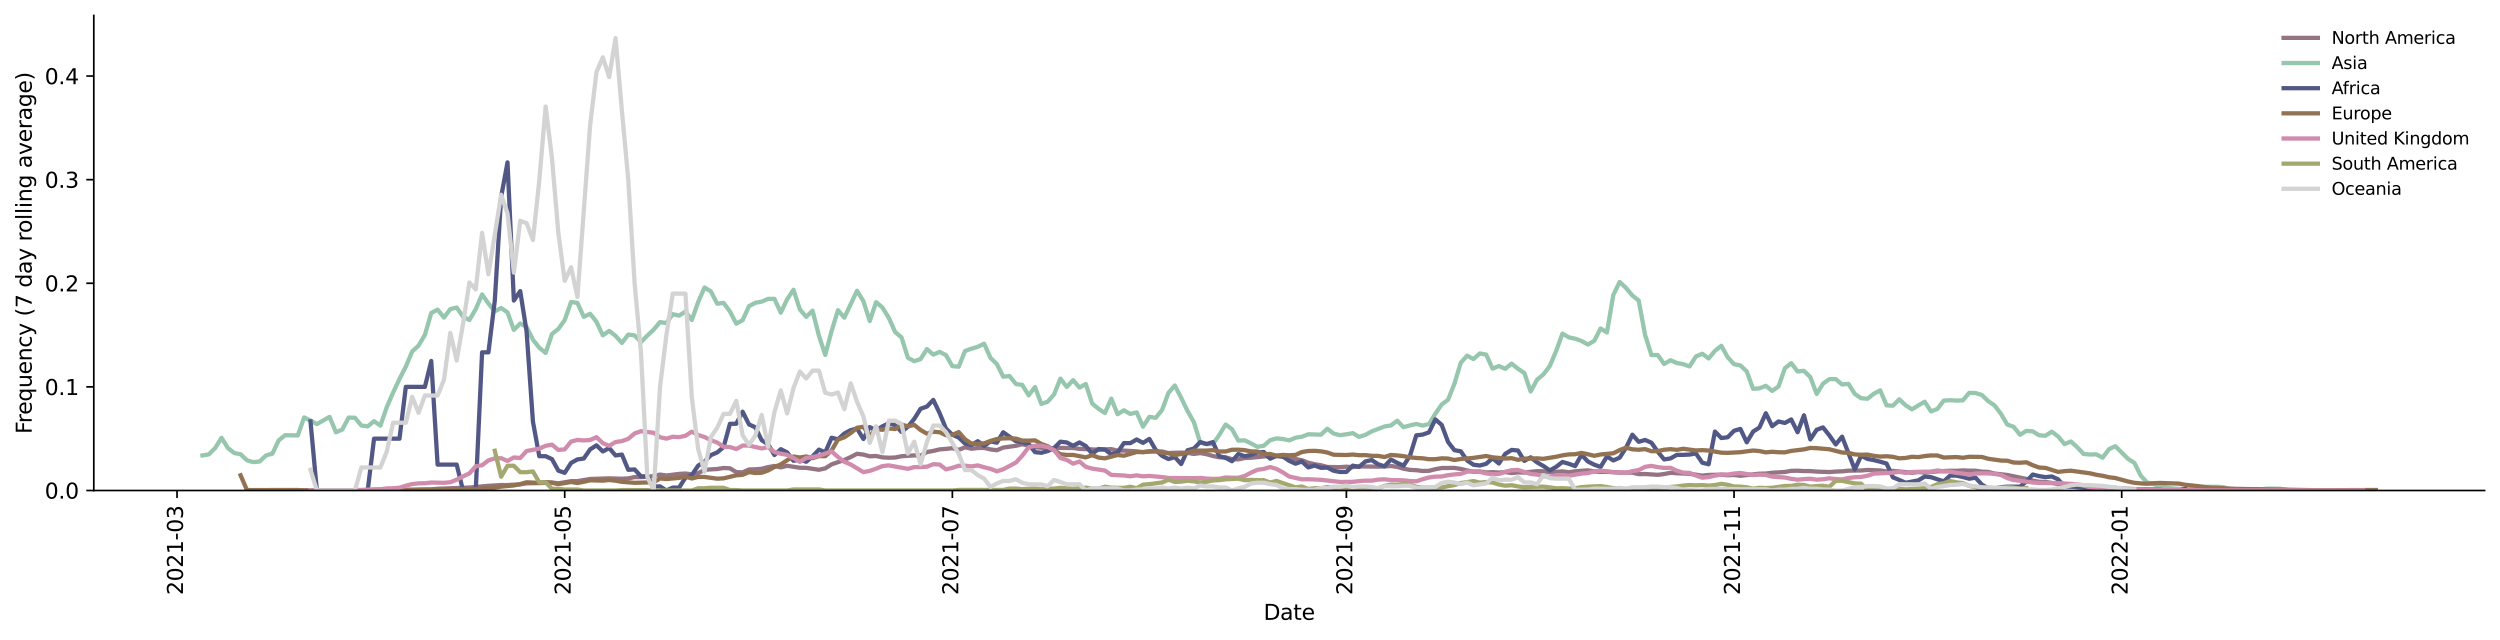 <?xml version="1.0" encoding="utf-8" standalone="no"?>
<!DOCTYPE svg PUBLIC "-//W3C//DTD SVG 1.1//EN"
  "http://www.w3.org/Graphics/SVG/1.1/DTD/svg11.dtd">
<svg height="298.621pt" version="1.1" viewBox="0 0 1166.981 298.621" width="1166.981pt" xmlns="http://www.w3.org/2000/svg" xmlns:xlink="http://www.w3.org/1999/xlink">
 <defs>
  <style type="text/css">*{stroke-linecap:butt;stroke-linejoin:round;}</style>
 </defs>
 <g id="figure_1">
  <g id="patch_1">
   <path d="M 0 298.621 
L 1166.981 298.621 
L 1166.981 0 
L 0 0 
z
" style="fill:#ffffff;"/>
  </g>
  <g id="axes_1">
   <g id="patch_2">
    <path d="M 43.781 228.96 
L 1159.781 228.96 
L 1159.781 7.2 
L 43.781 7.2 
z
" style="fill:#ffffff;"/>
   </g>
   <g id="matplotlib.axis_1">
    <g id="xtick_1">
     <g id="line2d_1">
      <defs>
       <path d="M 0 0 
L 0 3.5 
" id="m27edadddd5" style="stroke:#000000;stroke-width:0.8;"/>
      </defs>
      <g>
       <use style="stroke:#000000;stroke-width:0.8;" x="82.642" xlink:href="#m27edadddd5" y="228.96"/>
      </g>
     </g>
     <g id="text_1">
      <!-- 2021-03 -->
      <g transform="translate(85.402 277.743)rotate(-90)scale(0.1 -0.1)">
       <defs>
        <path d="M 1228 531 
L 3431 531 
L 3431 0 
L 469 0 
L 469 531 
Q 828 903 1448 1529 
Q 2069 2156 2228 2338 
Q 2531 2678 2651 2914 
Q 2772 3150 2772 3378 
Q 2772 3750 2511 3984 
Q 2250 4219 1831 4219 
Q 1534 4219 1204 4116 
Q 875 4013 500 3803 
L 500 4441 
Q 881 4594 1212 4672 
Q 1544 4750 1819 4750 
Q 2544 4750 2975 4387 
Q 3406 4025 3406 3419 
Q 3406 3131 3298 2873 
Q 3191 2616 2906 2266 
Q 2828 2175 2409 1742 
Q 1991 1309 1228 531 
z
" id="DejaVuSans-32" transform="scale(0.016)"/>
        <path d="M 2034 4250 
Q 1547 4250 1301 3770 
Q 1056 3291 1056 2328 
Q 1056 1369 1301 889 
Q 1547 409 2034 409 
Q 2525 409 2770 889 
Q 3016 1369 3016 2328 
Q 3016 3291 2770 3770 
Q 2525 4250 2034 4250 
z
M 2034 4750 
Q 2819 4750 3233 4129 
Q 3647 3509 3647 2328 
Q 3647 1150 3233 529 
Q 2819 -91 2034 -91 
Q 1250 -91 836 529 
Q 422 1150 422 2328 
Q 422 3509 836 4129 
Q 1250 4750 2034 4750 
z
" id="DejaVuSans-30" transform="scale(0.016)"/>
        <path d="M 794 531 
L 1825 531 
L 1825 4091 
L 703 3866 
L 703 4441 
L 1819 4666 
L 2450 4666 
L 2450 531 
L 3481 531 
L 3481 0 
L 794 0 
L 794 531 
z
" id="DejaVuSans-31" transform="scale(0.016)"/>
        <path d="M 313 2009 
L 1997 2009 
L 1997 1497 
L 313 1497 
L 313 2009 
z
" id="DejaVuSans-2d" transform="scale(0.016)"/>
        <path d="M 2597 2516 
Q 3050 2419 3304 2112 
Q 3559 1806 3559 1356 
Q 3559 666 3084 287 
Q 2609 -91 1734 -91 
Q 1441 -91 1130 -33 
Q 819 25 488 141 
L 488 750 
Q 750 597 1062 519 
Q 1375 441 1716 441 
Q 2309 441 2620 675 
Q 2931 909 2931 1356 
Q 2931 1769 2642 2001 
Q 2353 2234 1838 2234 
L 1294 2234 
L 1294 2753 
L 1863 2753 
Q 2328 2753 2575 2939 
Q 2822 3125 2822 3475 
Q 2822 3834 2567 4026 
Q 2313 4219 1838 4219 
Q 1578 4219 1281 4162 
Q 984 4106 628 3988 
L 628 4550 
Q 988 4650 1302 4700 
Q 1616 4750 1894 4750 
Q 2613 4750 3031 4423 
Q 3450 4097 3450 3541 
Q 3450 3153 3228 2886 
Q 3006 2619 2597 2516 
z
" id="DejaVuSans-33" transform="scale(0.016)"/>
       </defs>
       <use xlink:href="#DejaVuSans-32"/>
       <use x="63.623" xlink:href="#DejaVuSans-30"/>
       <use x="127.246" xlink:href="#DejaVuSans-32"/>
       <use x="190.869" xlink:href="#DejaVuSans-31"/>
       <use x="254.492" xlink:href="#DejaVuSans-2d"/>
       <use x="290.576" xlink:href="#DejaVuSans-30"/>
       <use x="354.199" xlink:href="#DejaVuSans-33"/>
      </g>
     </g>
    </g>
    <g id="xtick_2">
     <g id="line2d_2">
      <g>
       <use style="stroke:#000000;stroke-width:0.8;" x="263.599" xlink:href="#m27edadddd5" y="228.96"/>
      </g>
     </g>
     <g id="text_2">
      <!-- 2021-05 -->
      <g transform="translate(266.359 277.743)rotate(-90)scale(0.1 -0.1)">
       <defs>
        <path d="M 691 4666 
L 3169 4666 
L 3169 4134 
L 1269 4134 
L 1269 2991 
Q 1406 3038 1543 3061 
Q 1681 3084 1819 3084 
Q 2600 3084 3056 2656 
Q 3513 2228 3513 1497 
Q 3513 744 3044 326 
Q 2575 -91 1722 -91 
Q 1428 -91 1123 -41 
Q 819 9 494 109 
L 494 744 
Q 775 591 1075 516 
Q 1375 441 1709 441 
Q 2250 441 2565 725 
Q 2881 1009 2881 1497 
Q 2881 1984 2565 2268 
Q 2250 2553 1709 2553 
Q 1456 2553 1204 2497 
Q 953 2441 691 2322 
L 691 4666 
z
" id="DejaVuSans-35" transform="scale(0.016)"/>
       </defs>
       <use xlink:href="#DejaVuSans-32"/>
       <use x="63.623" xlink:href="#DejaVuSans-30"/>
       <use x="127.246" xlink:href="#DejaVuSans-32"/>
       <use x="190.869" xlink:href="#DejaVuSans-31"/>
       <use x="254.492" xlink:href="#DejaVuSans-2d"/>
       <use x="290.576" xlink:href="#DejaVuSans-30"/>
       <use x="354.199" xlink:href="#DejaVuSans-35"/>
      </g>
     </g>
    </g>
    <g id="xtick_3">
     <g id="line2d_3">
      <g>
       <use style="stroke:#000000;stroke-width:0.8;" x="444.556" xlink:href="#m27edadddd5" y="228.96"/>
      </g>
     </g>
     <g id="text_3">
      <!-- 2021-07 -->
      <g transform="translate(447.316 277.743)rotate(-90)scale(0.1 -0.1)">
       <defs>
        <path d="M 525 4666 
L 3525 4666 
L 3525 4397 
L 1831 0 
L 1172 0 
L 2766 4134 
L 525 4134 
L 525 4666 
z
" id="DejaVuSans-37" transform="scale(0.016)"/>
       </defs>
       <use xlink:href="#DejaVuSans-32"/>
       <use x="63.623" xlink:href="#DejaVuSans-30"/>
       <use x="127.246" xlink:href="#DejaVuSans-32"/>
       <use x="190.869" xlink:href="#DejaVuSans-31"/>
       <use x="254.492" xlink:href="#DejaVuSans-2d"/>
       <use x="290.576" xlink:href="#DejaVuSans-30"/>
       <use x="354.199" xlink:href="#DejaVuSans-37"/>
      </g>
     </g>
    </g>
    <g id="xtick_4">
     <g id="line2d_4">
      <g>
       <use style="stroke:#000000;stroke-width:0.8;" x="628.48" xlink:href="#m27edadddd5" y="228.96"/>
      </g>
     </g>
     <g id="text_4">
      <!-- 2021-09 -->
      <g transform="translate(631.239 277.743)rotate(-90)scale(0.1 -0.1)">
       <defs>
        <path d="M 703 97 
L 703 672 
Q 941 559 1184 500 
Q 1428 441 1663 441 
Q 2288 441 2617 861 
Q 2947 1281 2994 2138 
Q 2813 1869 2534 1725 
Q 2256 1581 1919 1581 
Q 1219 1581 811 2004 
Q 403 2428 403 3163 
Q 403 3881 828 4315 
Q 1253 4750 1959 4750 
Q 2769 4750 3195 4129 
Q 3622 3509 3622 2328 
Q 3622 1225 3098 567 
Q 2575 -91 1691 -91 
Q 1453 -91 1209 -44 
Q 966 3 703 97 
z
M 1959 2075 
Q 2384 2075 2632 2365 
Q 2881 2656 2881 3163 
Q 2881 3666 2632 3958 
Q 2384 4250 1959 4250 
Q 1534 4250 1286 3958 
Q 1038 3666 1038 3163 
Q 1038 2656 1286 2365 
Q 1534 2075 1959 2075 
z
" id="DejaVuSans-39" transform="scale(0.016)"/>
       </defs>
       <use xlink:href="#DejaVuSans-32"/>
       <use x="63.623" xlink:href="#DejaVuSans-30"/>
       <use x="127.246" xlink:href="#DejaVuSans-32"/>
       <use x="190.869" xlink:href="#DejaVuSans-31"/>
       <use x="254.492" xlink:href="#DejaVuSans-2d"/>
       <use x="290.576" xlink:href="#DejaVuSans-30"/>
       <use x="354.199" xlink:href="#DejaVuSans-39"/>
      </g>
     </g>
    </g>
    <g id="xtick_5">
     <g id="line2d_5">
      <g>
       <use style="stroke:#000000;stroke-width:0.8;" x="809.437" xlink:href="#m27edadddd5" y="228.96"/>
      </g>
     </g>
     <g id="text_5">
      <!-- 2021-11 -->
      <g transform="translate(812.196 277.743)rotate(-90)scale(0.1 -0.1)">
       <use xlink:href="#DejaVuSans-32"/>
       <use x="63.623" xlink:href="#DejaVuSans-30"/>
       <use x="127.246" xlink:href="#DejaVuSans-32"/>
       <use x="190.869" xlink:href="#DejaVuSans-31"/>
       <use x="254.492" xlink:href="#DejaVuSans-2d"/>
       <use x="290.576" xlink:href="#DejaVuSans-31"/>
       <use x="354.199" xlink:href="#DejaVuSans-31"/>
      </g>
     </g>
    </g>
    <g id="xtick_6">
     <g id="line2d_6">
      <g>
       <use style="stroke:#000000;stroke-width:0.8;" x="990.394" xlink:href="#m27edadddd5" y="228.96"/>
      </g>
     </g>
     <g id="text_6">
      <!-- 2022-01 -->
      <g transform="translate(993.153 277.743)rotate(-90)scale(0.1 -0.1)">
       <use xlink:href="#DejaVuSans-32"/>
       <use x="63.623" xlink:href="#DejaVuSans-30"/>
       <use x="127.246" xlink:href="#DejaVuSans-32"/>
       <use x="190.869" xlink:href="#DejaVuSans-32"/>
       <use x="254.492" xlink:href="#DejaVuSans-2d"/>
       <use x="290.576" xlink:href="#DejaVuSans-30"/>
       <use x="354.199" xlink:href="#DejaVuSans-31"/>
      </g>
     </g>
    </g>
    <g id="text_7">
     <!-- Date -->
     <g transform="translate(589.83 289.341)scale(0.1 -0.1)">
      <defs>
       <path d="M 1259 4147 
L 1259 519 
L 2022 519 
Q 2988 519 3436 956 
Q 3884 1394 3884 2338 
Q 3884 3275 3436 3711 
Q 2988 4147 2022 4147 
L 1259 4147 
z
M 628 4666 
L 1925 4666 
Q 3281 4666 3915 4102 
Q 4550 3538 4550 2338 
Q 4550 1131 3912 565 
Q 3275 0 1925 0 
L 628 0 
L 628 4666 
z
" id="DejaVuSans-44" transform="scale(0.016)"/>
       <path d="M 2194 1759 
Q 1497 1759 1228 1600 
Q 959 1441 959 1056 
Q 959 750 1161 570 
Q 1363 391 1709 391 
Q 2188 391 2477 730 
Q 2766 1069 2766 1631 
L 2766 1759 
L 2194 1759 
z
M 3341 1997 
L 3341 0 
L 2766 0 
L 2766 531 
Q 2569 213 2275 61 
Q 1981 -91 1556 -91 
Q 1019 -91 701 211 
Q 384 513 384 1019 
Q 384 1609 779 1909 
Q 1175 2209 1959 2209 
L 2766 2209 
L 2766 2266 
Q 2766 2663 2505 2880 
Q 2244 3097 1772 3097 
Q 1472 3097 1187 3025 
Q 903 2953 641 2809 
L 641 3341 
Q 956 3463 1253 3523 
Q 1550 3584 1831 3584 
Q 2591 3584 2966 3190 
Q 3341 2797 3341 1997 
z
" id="DejaVuSans-61" transform="scale(0.016)"/>
       <path d="M 1172 4494 
L 1172 3500 
L 2356 3500 
L 2356 3053 
L 1172 3053 
L 1172 1153 
Q 1172 725 1289 603 
Q 1406 481 1766 481 
L 2356 481 
L 2356 0 
L 1766 0 
Q 1100 0 847 248 
Q 594 497 594 1153 
L 594 3053 
L 172 3053 
L 172 3500 
L 594 3500 
L 594 4494 
L 1172 4494 
z
" id="DejaVuSans-74" transform="scale(0.016)"/>
       <path d="M 3597 1894 
L 3597 1613 
L 953 1613 
Q 991 1019 1311 708 
Q 1631 397 2203 397 
Q 2534 397 2845 478 
Q 3156 559 3463 722 
L 3463 178 
Q 3153 47 2828 -22 
Q 2503 -91 2169 -91 
Q 1331 -91 842 396 
Q 353 884 353 1716 
Q 353 2575 817 3079 
Q 1281 3584 2069 3584 
Q 2775 3584 3186 3129 
Q 3597 2675 3597 1894 
z
M 3022 2063 
Q 3016 2534 2758 2815 
Q 2500 3097 2075 3097 
Q 1594 3097 1305 2825 
Q 1016 2553 972 2059 
L 3022 2063 
z
" id="DejaVuSans-65" transform="scale(0.016)"/>
      </defs>
      <use xlink:href="#DejaVuSans-44"/>
      <use x="77.002" xlink:href="#DejaVuSans-61"/>
      <use x="138.281" xlink:href="#DejaVuSans-74"/>
      <use x="177.49" xlink:href="#DejaVuSans-65"/>
     </g>
    </g>
   </g>
   <g id="matplotlib.axis_2">
    <g id="ytick_1">
     <g id="line2d_7">
      <defs>
       <path d="M 0 0 
L -3.5 0 
" id="m96883fe5bf" style="stroke:#000000;stroke-width:0.8;"/>
      </defs>
      <g>
       <use style="stroke:#000000;stroke-width:0.8;" x="43.781" xlink:href="#m96883fe5bf" y="228.96"/>
      </g>
     </g>
     <g id="text_8">
      <!-- 0.0 -->
      <g transform="translate(20.878 232.759)scale(0.1 -0.1)">
       <defs>
        <path d="M 684 794 
L 1344 794 
L 1344 0 
L 684 0 
L 684 794 
z
" id="DejaVuSans-2e" transform="scale(0.016)"/>
       </defs>
       <use xlink:href="#DejaVuSans-30"/>
       <use x="63.623" xlink:href="#DejaVuSans-2e"/>
       <use x="95.41" xlink:href="#DejaVuSans-30"/>
      </g>
     </g>
    </g>
    <g id="ytick_2">
     <g id="line2d_8">
      <g>
       <use style="stroke:#000000;stroke-width:0.8;" x="43.781" xlink:href="#m96883fe5bf" y="180.594"/>
      </g>
     </g>
     <g id="text_9">
      <!-- 0.1 -->
      <g transform="translate(20.878 184.393)scale(0.1 -0.1)">
       <use xlink:href="#DejaVuSans-30"/>
       <use x="63.623" xlink:href="#DejaVuSans-2e"/>
       <use x="95.41" xlink:href="#DejaVuSans-31"/>
      </g>
     </g>
    </g>
    <g id="ytick_3">
     <g id="line2d_9">
      <g>
       <use style="stroke:#000000;stroke-width:0.8;" x="43.781" xlink:href="#m96883fe5bf" y="132.227"/>
      </g>
     </g>
     <g id="text_10">
      <!-- 0.2 -->
      <g transform="translate(20.878 136.026)scale(0.1 -0.1)">
       <use xlink:href="#DejaVuSans-30"/>
       <use x="63.623" xlink:href="#DejaVuSans-2e"/>
       <use x="95.41" xlink:href="#DejaVuSans-32"/>
      </g>
     </g>
    </g>
    <g id="ytick_4">
     <g id="line2d_10">
      <g>
       <use style="stroke:#000000;stroke-width:0.8;" x="43.781" xlink:href="#m96883fe5bf" y="83.861"/>
      </g>
     </g>
     <g id="text_11">
      <!-- 0.3 -->
      <g transform="translate(20.878 87.66)scale(0.1 -0.1)">
       <use xlink:href="#DejaVuSans-30"/>
       <use x="63.623" xlink:href="#DejaVuSans-2e"/>
       <use x="95.41" xlink:href="#DejaVuSans-33"/>
      </g>
     </g>
    </g>
    <g id="ytick_5">
     <g id="line2d_11">
      <g>
       <use style="stroke:#000000;stroke-width:0.8;" x="43.781" xlink:href="#m96883fe5bf" y="35.494"/>
      </g>
     </g>
     <g id="text_12">
      <!-- 0.4 -->
      <g transform="translate(20.878 39.294)scale(0.1 -0.1)">
       <defs>
        <path d="M 2419 4116 
L 825 1625 
L 2419 1625 
L 2419 4116 
z
M 2253 4666 
L 3047 4666 
L 3047 1625 
L 3713 1625 
L 3713 1100 
L 3047 1100 
L 3047 0 
L 2419 0 
L 2419 1100 
L 313 1100 
L 313 1709 
L 2253 4666 
z
" id="DejaVuSans-34" transform="scale(0.016)"/>
       </defs>
       <use xlink:href="#DejaVuSans-30"/>
       <use x="63.623" xlink:href="#DejaVuSans-2e"/>
       <use x="95.41" xlink:href="#DejaVuSans-34"/>
      </g>
     </g>
    </g>
    <g id="text_13">
     <!-- Frequency (7 day rolling average) -->
     <g transform="translate(14.798 202.529)rotate(-90)scale(0.1 -0.1)">
      <defs>
       <path d="M 628 4666 
L 3309 4666 
L 3309 4134 
L 1259 4134 
L 1259 2759 
L 3109 2759 
L 3109 2228 
L 1259 2228 
L 1259 0 
L 628 0 
L 628 4666 
z
" id="DejaVuSans-46" transform="scale(0.016)"/>
       <path d="M 2631 2963 
Q 2534 3019 2420 3045 
Q 2306 3072 2169 3072 
Q 1681 3072 1420 2755 
Q 1159 2438 1159 1844 
L 1159 0 
L 581 0 
L 581 3500 
L 1159 3500 
L 1159 2956 
Q 1341 3275 1631 3429 
Q 1922 3584 2338 3584 
Q 2397 3584 2469 3576 
Q 2541 3569 2628 3553 
L 2631 2963 
z
" id="DejaVuSans-72" transform="scale(0.016)"/>
       <path d="M 947 1747 
Q 947 1113 1208 752 
Q 1469 391 1925 391 
Q 2381 391 2643 752 
Q 2906 1113 2906 1747 
Q 2906 2381 2643 2742 
Q 2381 3103 1925 3103 
Q 1469 3103 1208 2742 
Q 947 2381 947 1747 
z
M 2906 525 
Q 2725 213 2448 61 
Q 2172 -91 1784 -91 
Q 1150 -91 751 415 
Q 353 922 353 1747 
Q 353 2572 751 3078 
Q 1150 3584 1784 3584 
Q 2172 3584 2448 3432 
Q 2725 3281 2906 2969 
L 2906 3500 
L 3481 3500 
L 3481 -1331 
L 2906 -1331 
L 2906 525 
z
" id="DejaVuSans-71" transform="scale(0.016)"/>
       <path d="M 544 1381 
L 544 3500 
L 1119 3500 
L 1119 1403 
Q 1119 906 1312 657 
Q 1506 409 1894 409 
Q 2359 409 2629 706 
Q 2900 1003 2900 1516 
L 2900 3500 
L 3475 3500 
L 3475 0 
L 2900 0 
L 2900 538 
Q 2691 219 2414 64 
Q 2138 -91 1772 -91 
Q 1169 -91 856 284 
Q 544 659 544 1381 
z
M 1991 3584 
L 1991 3584 
z
" id="DejaVuSans-75" transform="scale(0.016)"/>
       <path d="M 3513 2113 
L 3513 0 
L 2938 0 
L 2938 2094 
Q 2938 2591 2744 2837 
Q 2550 3084 2163 3084 
Q 1697 3084 1428 2787 
Q 1159 2491 1159 1978 
L 1159 0 
L 581 0 
L 581 3500 
L 1159 3500 
L 1159 2956 
Q 1366 3272 1645 3428 
Q 1925 3584 2291 3584 
Q 2894 3584 3203 3211 
Q 3513 2838 3513 2113 
z
" id="DejaVuSans-6e" transform="scale(0.016)"/>
       <path d="M 3122 3366 
L 3122 2828 
Q 2878 2963 2633 3030 
Q 2388 3097 2138 3097 
Q 1578 3097 1268 2742 
Q 959 2388 959 1747 
Q 959 1106 1268 751 
Q 1578 397 2138 397 
Q 2388 397 2633 464 
Q 2878 531 3122 666 
L 3122 134 
Q 2881 22 2623 -34 
Q 2366 -91 2075 -91 
Q 1284 -91 818 406 
Q 353 903 353 1747 
Q 353 2603 823 3093 
Q 1294 3584 2113 3584 
Q 2378 3584 2631 3529 
Q 2884 3475 3122 3366 
z
" id="DejaVuSans-63" transform="scale(0.016)"/>
       <path d="M 2059 -325 
Q 1816 -950 1584 -1140 
Q 1353 -1331 966 -1331 
L 506 -1331 
L 506 -850 
L 844 -850 
Q 1081 -850 1212 -737 
Q 1344 -625 1503 -206 
L 1606 56 
L 191 3500 
L 800 3500 
L 1894 763 
L 2988 3500 
L 3597 3500 
L 2059 -325 
z
" id="DejaVuSans-79" transform="scale(0.016)"/>
       <path id="DejaVuSans-20" transform="scale(0.016)"/>
       <path d="M 1984 4856 
Q 1566 4138 1362 3434 
Q 1159 2731 1159 2009 
Q 1159 1288 1364 580 
Q 1569 -128 1984 -844 
L 1484 -844 
Q 1016 -109 783 600 
Q 550 1309 550 2009 
Q 550 2706 781 3412 
Q 1013 4119 1484 4856 
L 1984 4856 
z
" id="DejaVuSans-28" transform="scale(0.016)"/>
       <path d="M 2906 2969 
L 2906 4863 
L 3481 4863 
L 3481 0 
L 2906 0 
L 2906 525 
Q 2725 213 2448 61 
Q 2172 -91 1784 -91 
Q 1150 -91 751 415 
Q 353 922 353 1747 
Q 353 2572 751 3078 
Q 1150 3584 1784 3584 
Q 2172 3584 2448 3432 
Q 2725 3281 2906 2969 
z
M 947 1747 
Q 947 1113 1208 752 
Q 1469 391 1925 391 
Q 2381 391 2643 752 
Q 2906 1113 2906 1747 
Q 2906 2381 2643 2742 
Q 2381 3103 1925 3103 
Q 1469 3103 1208 2742 
Q 947 2381 947 1747 
z
" id="DejaVuSans-64" transform="scale(0.016)"/>
       <path d="M 1959 3097 
Q 1497 3097 1228 2736 
Q 959 2375 959 1747 
Q 959 1119 1226 758 
Q 1494 397 1959 397 
Q 2419 397 2687 759 
Q 2956 1122 2956 1747 
Q 2956 2369 2687 2733 
Q 2419 3097 1959 3097 
z
M 1959 3584 
Q 2709 3584 3137 3096 
Q 3566 2609 3566 1747 
Q 3566 888 3137 398 
Q 2709 -91 1959 -91 
Q 1206 -91 779 398 
Q 353 888 353 1747 
Q 353 2609 779 3096 
Q 1206 3584 1959 3584 
z
" id="DejaVuSans-6f" transform="scale(0.016)"/>
       <path d="M 603 4863 
L 1178 4863 
L 1178 0 
L 603 0 
L 603 4863 
z
" id="DejaVuSans-6c" transform="scale(0.016)"/>
       <path d="M 603 3500 
L 1178 3500 
L 1178 0 
L 603 0 
L 603 3500 
z
M 603 4863 
L 1178 4863 
L 1178 4134 
L 603 4134 
L 603 4863 
z
" id="DejaVuSans-69" transform="scale(0.016)"/>
       <path d="M 2906 1791 
Q 2906 2416 2648 2759 
Q 2391 3103 1925 3103 
Q 1463 3103 1205 2759 
Q 947 2416 947 1791 
Q 947 1169 1205 825 
Q 1463 481 1925 481 
Q 2391 481 2648 825 
Q 2906 1169 2906 1791 
z
M 3481 434 
Q 3481 -459 3084 -895 
Q 2688 -1331 1869 -1331 
Q 1566 -1331 1297 -1286 
Q 1028 -1241 775 -1147 
L 775 -588 
Q 1028 -725 1275 -790 
Q 1522 -856 1778 -856 
Q 2344 -856 2625 -561 
Q 2906 -266 2906 331 
L 2906 616 
Q 2728 306 2450 153 
Q 2172 0 1784 0 
Q 1141 0 747 490 
Q 353 981 353 1791 
Q 353 2603 747 3093 
Q 1141 3584 1784 3584 
Q 2172 3584 2450 3431 
Q 2728 3278 2906 2969 
L 2906 3500 
L 3481 3500 
L 3481 434 
z
" id="DejaVuSans-67" transform="scale(0.016)"/>
       <path d="M 191 3500 
L 800 3500 
L 1894 563 
L 2988 3500 
L 3597 3500 
L 2284 0 
L 1503 0 
L 191 3500 
z
" id="DejaVuSans-76" transform="scale(0.016)"/>
       <path d="M 513 4856 
L 1013 4856 
Q 1481 4119 1714 3412 
Q 1947 2706 1947 2009 
Q 1947 1309 1714 600 
Q 1481 -109 1013 -844 
L 513 -844 
Q 928 -128 1133 580 
Q 1338 1288 1338 2009 
Q 1338 2731 1133 3434 
Q 928 4138 513 4856 
z
" id="DejaVuSans-29" transform="scale(0.016)"/>
      </defs>
      <use xlink:href="#DejaVuSans-46"/>
      <use x="50.27" xlink:href="#DejaVuSans-72"/>
      <use x="89.133" xlink:href="#DejaVuSans-65"/>
      <use x="150.656" xlink:href="#DejaVuSans-71"/>
      <use x="214.133" xlink:href="#DejaVuSans-75"/>
      <use x="277.512" xlink:href="#DejaVuSans-65"/>
      <use x="339.035" xlink:href="#DejaVuSans-6e"/>
      <use x="402.414" xlink:href="#DejaVuSans-63"/>
      <use x="457.395" xlink:href="#DejaVuSans-79"/>
      <use x="516.574" xlink:href="#DejaVuSans-20"/>
      <use x="548.361" xlink:href="#DejaVuSans-28"/>
      <use x="587.375" xlink:href="#DejaVuSans-37"/>
      <use x="650.998" xlink:href="#DejaVuSans-20"/>
      <use x="682.785" xlink:href="#DejaVuSans-64"/>
      <use x="746.262" xlink:href="#DejaVuSans-61"/>
      <use x="807.541" xlink:href="#DejaVuSans-79"/>
      <use x="866.721" xlink:href="#DejaVuSans-20"/>
      <use x="898.508" xlink:href="#DejaVuSans-72"/>
      <use x="937.371" xlink:href="#DejaVuSans-6f"/>
      <use x="998.553" xlink:href="#DejaVuSans-6c"/>
      <use x="1026.336" xlink:href="#DejaVuSans-6c"/>
      <use x="1054.119" xlink:href="#DejaVuSans-69"/>
      <use x="1081.902" xlink:href="#DejaVuSans-6e"/>
      <use x="1145.281" xlink:href="#DejaVuSans-67"/>
      <use x="1208.758" xlink:href="#DejaVuSans-20"/>
      <use x="1240.545" xlink:href="#DejaVuSans-61"/>
      <use x="1301.824" xlink:href="#DejaVuSans-76"/>
      <use x="1361.004" xlink:href="#DejaVuSans-65"/>
      <use x="1422.527" xlink:href="#DejaVuSans-72"/>
      <use x="1463.641" xlink:href="#DejaVuSans-61"/>
      <use x="1524.92" xlink:href="#DejaVuSans-67"/>
      <use x="1588.396" xlink:href="#DejaVuSans-65"/>
      <use x="1649.92" xlink:href="#DejaVuSans-29"/>
     </g>
    </g>
   </g>
   <g id="line2d_12">
    <path clip-path="url(#p5c69dc5116)" d="M 139.006 228.868 
L 150.872 228.915 
L 165.705 228.84 
L 171.638 228.814 
L 174.604 228.717 
L 183.504 228.797 
L 198.336 228.519 
L 201.303 228.414 
L 204.269 228.159 
L 219.102 227.581 
L 228.001 226.776 
L 233.934 226.413 
L 236.901 226.416 
L 242.834 226.089 
L 245.8 225.59 
L 251.733 225.512 
L 257.666 225.214 
L 260.633 225.629 
L 266.566 224.592 
L 269.532 224.588 
L 275.465 223.581 
L 284.365 223.299 
L 290.298 223.467 
L 293.265 223.317 
L 296.231 222.7 
L 299.198 222.717 
L 302.164 222.545 
L 305.131 222.22 
L 308.097 221.523 
L 311.064 221.956 
L 316.997 221.218 
L 319.963 221.04 
L 322.93 221.41 
L 325.896 220.905 
L 328.863 219.274 
L 334.796 218.935 
L 337.762 218.452 
L 340.729 218.605 
L 343.695 220.389 
L 346.662 220.497 
L 349.628 219.147 
L 352.595 219.063 
L 355.561 218.819 
L 358.528 218.048 
L 361.494 217.52 
L 364.461 218.183 
L 367.427 217.431 
L 373.36 218.34 
L 376.327 218.388 
L 382.26 219.286 
L 385.226 218.629 
L 388.193 216.752 
L 394.126 214.719 
L 397.092 213.34 
L 400.059 211.818 
L 403.025 212.192 
L 405.992 213.009 
L 408.958 212.858 
L 411.925 213.494 
L 414.891 213.666 
L 417.858 213.563 
L 420.824 212.975 
L 426.757 212.565 
L 429.724 212.694 
L 432.69 211.003 
L 435.657 210.485 
L 438.623 209.764 
L 441.59 209.545 
L 444.556 209.213 
L 447.523 209.986 
L 450.489 208.789 
L 453.456 209.471 
L 456.422 209.131 
L 459.389 209.069 
L 462.355 209.787 
L 465.322 210.167 
L 468.288 208.916 
L 474.221 208.099 
L 477.188 207.345 
L 483.121 208.738 
L 486.087 209.02 
L 492.02 209.231 
L 494.987 209.045 
L 497.953 209.136 
L 500.92 209.108 
L 503.887 209.528 
L 512.786 209.909 
L 518.719 209.64 
L 521.686 210.367 
L 524.652 210.326 
L 530.585 210.706 
L 533.552 211.062 
L 536.518 210.619 
L 542.451 210.755 
L 545.418 211.506 
L 548.384 211.337 
L 551.351 211.279 
L 554.317 211.382 
L 557.284 211.902 
L 560.25 211.493 
L 563.217 212.011 
L 566.183 212.847 
L 569.15 213.459 
L 572.116 213.471 
L 575.083 214.34 
L 578.049 214.439 
L 581.016 213.78 
L 583.982 213.663 
L 589.915 213.072 
L 595.848 212.879 
L 598.815 213.119 
L 601.781 213.892 
L 604.748 214.288 
L 607.714 214.843 
L 610.681 215.979 
L 613.647 216.716 
L 616.614 217.168 
L 619.58 217.983 
L 625.513 218.069 
L 628.48 217.849 
L 631.446 218.062 
L 634.413 217.724 
L 643.312 217.828 
L 646.279 217.732 
L 649.245 217.519 
L 652.212 217.942 
L 655.178 218.789 
L 658.145 219.346 
L 661.111 219.476 
L 664.078 219.853 
L 667.044 219.772 
L 670.011 219.017 
L 672.977 218.471 
L 678.91 218.42 
L 681.877 218.891 
L 684.843 219.622 
L 687.81 220.194 
L 690.776 220.081 
L 693.743 220.546 
L 696.709 220.398 
L 699.676 220.583 
L 702.642 220.368 
L 705.609 220.81 
L 708.576 220.518 
L 711.542 220.568 
L 717.475 219.925 
L 720.442 220 
L 723.408 220.357 
L 726.375 220.261 
L 729.341 220.022 
L 732.308 220.457 
L 735.274 219.976 
L 741.207 219.552 
L 744.174 220.074 
L 747.14 220.305 
L 750.107 220.275 
L 753.073 220.386 
L 756.04 220.613 
L 761.973 220.613 
L 764.939 221.33 
L 767.906 221.264 
L 773.839 221.646 
L 776.805 221.283 
L 779.772 220.687 
L 782.738 220.911 
L 788.671 221.145 
L 794.604 222.018 
L 797.571 221.701 
L 803.504 221.579 
L 806.47 221.842 
L 809.437 221.708 
L 812.403 222.09 
L 821.303 221.102 
L 824.269 221.055 
L 827.236 220.678 
L 833.169 220.309 
L 836.135 219.787 
L 839.102 219.713 
L 842.068 219.896 
L 845.035 219.905 
L 848.001 220.138 
L 853.934 220.359 
L 856.901 220.128 
L 859.867 220.014 
L 862.834 219.708 
L 868.767 219.623 
L 871.733 219.374 
L 877.666 219.605 
L 880.633 220.065 
L 883.599 219.797 
L 892.499 220.669 
L 895.465 220.346 
L 898.432 220.599 
L 904.365 220.033 
L 910.298 219.735 
L 913.265 219.786 
L 916.231 219.572 
L 919.198 219.721 
L 922.164 219.722 
L 925.131 220.175 
L 928.097 220.295 
L 931.064 221.052 
L 936.997 221.711 
L 945.896 223.556 
L 948.863 224.339 
L 951.829 224.898 
L 954.796 224.971 
L 960.729 225.913 
L 963.695 226.291 
L 969.628 227.547 
L 978.528 228.007 
L 990.394 228.072 
L 996.327 228.275 
L 1002.26 228.416 
L 1005.226 228.581 
L 1008.193 228.537 
L 1017.092 228.706 
L 1049.724 228.885 
L 1055.657 228.785 
L 1067.523 228.849 
L 1073.456 228.895 
L 1073.456 228.895 
" style="fill:none;stroke:#947383;stroke-linecap:square;stroke-width:2;"/>
   </g>
   <g id="line2d_13">
    <path clip-path="url(#p5c69dc5116)" d="M 94.509 212.589 
L 97.475 212.094 
L 100.442 209.134 
L 103.408 204.377 
L 106.375 209.121 
L 109.341 211.472 
L 112.308 212.05 
L 115.274 214.857 
L 118.241 215.719 
L 121.207 215.402 
L 124.174 212.588 
L 127.14 211.773 
L 130.107 205.562 
L 133.073 203.156 
L 139.006 203.248 
L 141.973 194.853 
L 144.939 196.335 
L 147.906 197.974 
L 153.839 194.599 
L 156.805 201.783 
L 159.772 200.517 
L 162.738 194.909 
L 165.705 195.013 
L 168.671 198.625 
L 171.638 199.019 
L 174.604 196.63 
L 177.571 198.662 
L 180.537 190.06 
L 183.504 183.235 
L 186.47 176.918 
L 189.437 171.111 
L 192.403 164.087 
L 195.37 161.338 
L 198.336 156.299 
L 201.303 146.107 
L 204.269 144.554 
L 207.236 148.221 
L 210.202 144.293 
L 213.169 143.543 
L 216.135 147.812 
L 219.102 149.375 
L 222.068 144.306 
L 225.035 137.448 
L 228.001 141.667 
L 230.968 145.304 
L 233.934 143.771 
L 236.901 145.816 
L 239.867 153.992 
L 242.834 151.029 
L 245.8 152.538 
L 248.767 158.554 
L 251.733 162.322 
L 254.7 164.732 
L 257.666 155.92 
L 260.633 153.535 
L 263.599 149.427 
L 266.566 140.985 
L 269.532 141.364 
L 272.499 147.9 
L 275.465 146.481 
L 278.432 150.219 
L 281.398 156.53 
L 284.365 154.451 
L 287.331 156.776 
L 290.298 160.087 
L 293.265 156.181 
L 296.231 156.568 
L 299.198 159.648 
L 302.164 156.657 
L 305.131 153.878 
L 308.097 150.331 
L 311.064 150.835 
L 314.03 146.655 
L 316.997 147.34 
L 319.963 145.448 
L 322.93 149.376 
L 325.896 140.978 
L 328.863 134.201 
L 331.829 136.035 
L 334.796 141.769 
L 337.762 141.394 
L 340.729 145.391 
L 343.695 151.075 
L 346.662 149.436 
L 349.628 142.917 
L 352.595 141.338 
L 355.561 140.789 
L 358.528 139.513 
L 361.494 139.49 
L 364.461 145.957 
L 367.427 139.703 
L 370.394 135.248 
L 373.36 144.428 
L 376.327 147.89 
L 379.293 145.046 
L 382.26 156.712 
L 385.226 165.655 
L 388.193 154.471 
L 391.159 144.787 
L 394.126 148.271 
L 400.059 135.723 
L 403.025 140.611 
L 405.992 149.855 
L 408.958 141.044 
L 411.925 143.566 
L 414.891 148.37 
L 417.858 154.999 
L 420.824 157.512 
L 423.791 166.99 
L 426.757 168.601 
L 429.724 167.616 
L 432.69 162.931 
L 435.657 165.538 
L 438.623 164.262 
L 441.59 165.798 
L 444.556 170.928 
L 447.523 171.176 
L 450.489 163.826 
L 453.456 162.759 
L 456.422 161.867 
L 459.389 160.447 
L 462.355 167.048 
L 465.322 169.963 
L 468.288 175.823 
L 471.255 175.535 
L 474.221 179.262 
L 477.188 179.66 
L 480.154 184.514 
L 483.121 180.687 
L 486.087 188.551 
L 489.054 187.507 
L 492.02 184.129 
L 494.987 176.749 
L 497.953 180.607 
L 500.92 177.478 
L 503.887 180.89 
L 506.853 179.279 
L 509.82 188.375 
L 512.786 190.823 
L 515.753 192.795 
L 518.719 186.087 
L 521.686 193.355 
L 524.652 191.511 
L 527.619 193.244 
L 530.585 192.497 
L 533.552 199.164 
L 536.518 194.571 
L 539.485 195.044 
L 542.451 191.358 
L 545.418 183.394 
L 548.384 179.929 
L 551.351 185.668 
L 554.317 191.817 
L 557.284 197.046 
L 560.25 206.615 
L 563.217 207.279 
L 566.183 207.314 
L 569.15 203.024 
L 572.116 198.17 
L 575.083 200.337 
L 578.049 205.672 
L 581.016 205.558 
L 583.982 206.972 
L 586.949 208.574 
L 589.915 208.084 
L 592.882 205.502 
L 595.848 204.638 
L 598.815 204.921 
L 601.781 205.58 
L 604.748 204.318 
L 607.714 203.846 
L 610.681 202.717 
L 616.614 202.907 
L 619.58 200.115 
L 622.547 202.407 
L 625.513 203.134 
L 628.48 202.728 
L 631.446 202.183 
L 634.413 203.916 
L 637.379 202.978 
L 640.346 201.352 
L 646.279 199.081 
L 649.245 198.601 
L 652.212 196.399 
L 655.178 199.409 
L 658.145 198.574 
L 661.111 197.896 
L 664.078 198.675 
L 667.044 197.935 
L 670.011 193.134 
L 672.977 188.818 
L 675.944 186.587 
L 678.91 179.125 
L 681.877 169.331 
L 684.843 166.03 
L 687.81 167.607 
L 690.776 164.979 
L 693.743 165.519 
L 696.709 172.067 
L 699.676 170.86 
L 702.642 172.153 
L 705.609 169.755 
L 708.576 172.12 
L 711.542 174.122 
L 714.509 182.758 
L 717.475 177.242 
L 720.442 174.77 
L 723.408 170.897 
L 726.375 163.897 
L 729.341 155.736 
L 732.308 157.472 
L 735.274 158.11 
L 738.241 159.17 
L 741.207 160.812 
L 744.174 159.11 
L 747.14 153.314 
L 750.107 155.191 
L 753.073 137.706 
L 756.04 131.622 
L 759.006 134.396 
L 761.973 137.942 
L 764.939 140.281 
L 767.906 156.35 
L 770.872 165.731 
L 773.839 165.713 
L 776.805 169.906 
L 779.772 168.155 
L 782.738 169.434 
L 785.705 169.992 
L 788.671 171.049 
L 791.638 166.397 
L 794.604 165.119 
L 797.571 167.323 
L 800.537 163.747 
L 803.504 161.416 
L 806.47 166.744 
L 809.437 170.009 
L 812.403 170.557 
L 815.37 173.394 
L 818.336 181.503 
L 821.303 181.272 
L 824.269 180.1 
L 827.236 182.482 
L 830.202 180.397 
L 833.169 171.905 
L 836.135 169.529 
L 839.102 173.384 
L 842.068 173.104 
L 845.035 176.012 
L 848.001 183.896 
L 850.968 179.095 
L 853.934 176.979 
L 856.901 176.948 
L 859.867 179.474 
L 862.834 179.181 
L 865.8 183.879 
L 868.767 185.895 
L 871.733 186.123 
L 874.7 183.791 
L 877.666 182.202 
L 880.633 189.204 
L 883.599 189.382 
L 886.566 186.367 
L 889.532 189.2 
L 892.499 191.078 
L 895.465 189.235 
L 898.432 187.532 
L 901.398 192.045 
L 904.365 190.877 
L 907.331 186.997 
L 910.298 186.816 
L 913.265 186.988 
L 916.231 186.889 
L 919.198 183.399 
L 922.164 183.473 
L 925.131 184.387 
L 928.097 187.251 
L 931.064 189.27 
L 934.03 193.184 
L 936.997 198.185 
L 939.963 199.208 
L 942.93 202.934 
L 945.896 201.151 
L 948.863 201.34 
L 951.829 203.186 
L 954.796 203.383 
L 957.762 201.486 
L 960.729 203.741 
L 963.695 207.308 
L 966.662 206.072 
L 969.628 208.73 
L 972.595 211.92 
L 975.561 212.169 
L 978.528 212.087 
L 981.494 213.644 
L 984.461 209.669 
L 987.427 208.287 
L 993.36 214.193 
L 996.327 216.084 
L 999.293 222.046 
L 1002.26 225.223 
L 1005.226 226 
L 1008.193 226.9 
L 1014.126 227.98 
L 1020.059 228.36 
L 1023.025 228.363 
L 1025.992 227.517 
L 1028.958 227.261 
L 1034.891 227.225 
L 1037.858 227.409 
L 1040.824 228.33 
L 1043.791 228.587 
L 1046.757 228.644 
L 1049.724 228.821 
L 1052.69 228.275 
L 1055.657 228.344 
L 1058.623 228.086 
L 1064.556 228.157 
L 1067.523 228.633 
L 1067.523 228.633 
" style="fill:none;stroke:#96c6ad;stroke-linecap:square;stroke-width:2;"/>
   </g>
   <g id="line2d_14">
    <path clip-path="url(#p5c69dc5116)" d="M 144.939 196.716 
L 147.906 228.96 
L 171.638 228.96 
L 174.604 204.777 
L 186.47 204.777 
L 189.437 180.594 
L 198.336 180.594 
L 201.303 168.502 
L 204.269 216.868 
L 213.169 216.868 
L 216.135 228.96 
L 222.068 228.96 
L 225.035 164.471 
L 228.001 164.471 
L 230.968 140.288 
L 233.934 91.922 
L 236.901 75.8 
L 239.867 140.288 
L 242.834 135.891 
L 245.8 154.7 
L 248.767 196.826 
L 251.733 212.948 
L 254.7 212.948 
L 257.666 214.322 
L 260.633 219.696 
L 263.599 220.708 
L 266.566 216.102 
L 269.532 214.462 
L 272.499 214.031 
L 275.465 209.763 
L 278.432 207.879 
L 281.398 210.727 
L 284.365 209.142 
L 287.331 212.596 
L 290.298 212.183 
L 293.265 219.296 
L 296.231 219.139 
L 299.198 222.364 
L 302.164 222.364 
L 305.131 227.044 
L 308.097 227.044 
L 311.064 228.96 
L 314.03 227.616 
L 316.997 227.616 
L 319.963 222.955 
L 322.93 221.76 
L 325.896 217.363 
L 328.863 215.483 
L 331.829 212.46 
L 334.796 211.187 
L 337.762 208.708 
L 340.729 197.831 
L 343.695 197.804 
L 346.662 192.19 
L 349.628 198.125 
L 352.595 199.461 
L 355.561 205.497 
L 358.528 207.336 
L 361.494 212.39 
L 364.461 209.684 
L 367.427 211.165 
L 370.394 215.088 
L 373.36 214.513 
L 376.327 215.54 
L 379.293 213.064 
L 382.26 209.889 
L 385.226 211.132 
L 388.193 204.325 
L 391.159 205.089 
L 394.126 202.365 
L 397.092 200.788 
L 400.059 200.054 
L 403.025 204.906 
L 405.992 199.369 
L 408.958 200.911 
L 411.925 198.995 
L 414.891 197.607 
L 417.858 198.441 
L 420.824 201.629 
L 423.791 199.2 
L 426.757 195.536 
L 429.724 190.81 
L 432.69 189.763 
L 435.657 186.668 
L 438.623 192.877 
L 441.59 200.102 
L 444.556 202.932 
L 447.523 204.241 
L 450.489 207.046 
L 453.456 207.759 
L 456.422 205.955 
L 459.389 208.124 
L 462.355 206.045 
L 465.322 206.64 
L 468.288 201.771 
L 474.221 205.96 
L 477.188 206.448 
L 480.154 207.183 
L 483.121 211.047 
L 486.087 211.358 
L 489.054 210.557 
L 492.02 209.131 
L 494.987 206.186 
L 497.953 206.539 
L 500.92 208.085 
L 503.887 206.525 
L 506.853 208.202 
L 509.82 211.829 
L 512.786 209.611 
L 515.753 209.828 
L 518.719 212.056 
L 521.686 211.15 
L 524.652 206.827 
L 527.619 206.866 
L 530.585 205.142 
L 533.552 206.716 
L 536.518 204.898 
L 539.485 210.069 
L 542.451 212.792 
L 545.418 214.278 
L 548.384 213.363 
L 551.351 216.608 
L 554.317 210.184 
L 557.284 209.4 
L 560.25 206.342 
L 563.217 207.262 
L 566.183 206.37 
L 569.15 212.947 
L 572.116 213.744 
L 575.083 215.291 
L 578.049 211.91 
L 581.016 212.983 
L 583.982 212.335 
L 586.949 211.218 
L 589.915 210.986 
L 592.882 214.099 
L 595.848 212.792 
L 598.815 213.099 
L 601.781 215.119 
L 604.748 216.445 
L 607.714 215.413 
L 610.681 218.186 
L 613.647 217.316 
L 616.614 218.379 
L 619.58 218.262 
L 622.547 219.742 
L 625.513 220.322 
L 628.48 220.276 
L 631.446 217.369 
L 634.413 217.912 
L 637.379 215.386 
L 640.346 214.763 
L 643.312 216.718 
L 646.279 217.69 
L 649.245 214.496 
L 652.212 216.049 
L 655.178 217.385 
L 658.145 212.804 
L 661.111 203.223 
L 664.078 202.859 
L 667.044 201.816 
L 670.011 195.773 
L 672.977 198.349 
L 675.944 206.304 
L 678.91 210.142 
L 681.877 210.654 
L 684.843 214.954 
L 687.81 216.935 
L 690.776 217.298 
L 693.743 216.493 
L 696.709 213.885 
L 699.676 216.349 
L 702.642 211.865 
L 705.609 210.024 
L 708.576 210.284 
L 711.542 215.147 
L 714.509 213.479 
L 717.475 215.821 
L 720.442 217.523 
L 723.408 219.603 
L 726.375 217.949 
L 729.341 215.641 
L 732.308 216.492 
L 735.274 217.552 
L 738.241 212.294 
L 741.207 215.415 
L 744.174 216.91 
L 747.14 217.969 
L 750.107 213.08 
L 753.073 214.923 
L 756.04 213.65 
L 759.006 209.018 
L 761.973 202.917 
L 764.939 206.213 
L 767.906 205.375 
L 770.872 206.648 
L 773.839 210.873 
L 776.805 214.455 
L 779.772 213.993 
L 782.738 212.322 
L 785.705 212.322 
L 788.671 212.187 
L 791.638 211.653 
L 794.604 215.984 
L 797.571 216.724 
L 800.537 201.451 
L 803.504 204.474 
L 806.47 204.107 
L 809.437 201.084 
L 812.403 200.221 
L 815.37 206.466 
L 818.336 201.463 
L 821.303 199.551 
L 824.269 192.9 
L 827.236 198.946 
L 830.202 196.727 
L 833.169 197.431 
L 836.135 195.811 
L 839.102 201.763 
L 842.068 193.867 
L 845.035 205.115 
L 848.001 200.62 
L 850.968 199.521 
L 853.934 203.241 
L 856.901 207.474 
L 859.867 203.837 
L 865.8 219.164 
L 868.767 212.715 
L 871.733 214.23 
L 874.7 214.779 
L 877.666 215.521 
L 880.633 216.378 
L 883.599 222.827 
L 886.566 224.028 
L 889.532 225.357 
L 895.465 224.243 
L 898.432 222.451 
L 901.398 222.744 
L 907.331 224.709 
L 910.298 221.996 
L 913.265 222.001 
L 916.231 222.657 
L 919.198 223.453 
L 922.164 222.992 
L 925.131 226.212 
L 928.097 227.998 
L 931.064 227.998 
L 934.03 227.432 
L 936.997 227.166 
L 942.93 227.183 
L 945.896 224.765 
L 948.863 221.512 
L 951.829 222.24 
L 954.796 222.723 
L 957.762 222.413 
L 960.729 223.769 
L 963.695 227.159 
L 969.628 227.159 
L 978.528 228.115 
L 987.427 228.115 
L 990.394 228.96 
L 993.36 228.96 
L 996.327 228.54 
L 1008.193 228.54 
L 1011.159 228.96 
L 1017.092 228.96 
L 1020.059 228.167 
L 1020.059 228.167 
" style="fill:none;stroke:#525886;stroke-linecap:square;stroke-width:2;"/>
   </g>
   <g id="line2d_15">
    <path clip-path="url(#p5c69dc5116)" d="M 112.308 221.857 
L 115.274 228.766 
L 139.006 228.722 
L 141.973 228.927 
L 162.738 228.906 
L 165.705 228.753 
L 174.604 228.683 
L 177.571 228.565 
L 180.537 228.772 
L 192.403 228.668 
L 198.336 228.531 
L 201.303 228.629 
L 204.269 228.474 
L 210.202 228.479 
L 216.135 228.319 
L 219.102 228.439 
L 228.001 227.9 
L 230.968 227.672 
L 233.934 227.153 
L 239.867 226.604 
L 242.834 225.989 
L 245.8 225.129 
L 251.733 225.415 
L 254.7 225.023 
L 257.666 225.363 
L 260.633 225.975 
L 266.566 224.992 
L 269.532 225.46 
L 272.499 224.9 
L 275.465 224.205 
L 281.398 224.36 
L 284.365 224.068 
L 287.331 224.393 
L 290.298 224.916 
L 296.231 225.374 
L 305.131 225.126 
L 308.097 223.341 
L 311.064 223.608 
L 316.997 223.079 
L 319.963 222.446 
L 322.93 223.366 
L 325.896 222.59 
L 328.863 222.644 
L 334.796 223.44 
L 337.762 223.285 
L 343.695 221.863 
L 346.662 221.638 
L 349.628 220.374 
L 352.595 220.799 
L 355.561 220.664 
L 358.528 219.621 
L 361.494 217.968 
L 364.461 216.795 
L 367.427 214.82 
L 370.394 213.09 
L 373.36 213.578 
L 376.327 213.079 
L 379.293 213.842 
L 382.26 212.917 
L 385.226 212.939 
L 388.193 210.264 
L 391.159 205.17 
L 394.126 204.131 
L 397.092 202.165 
L 400.059 199.683 
L 403.025 199.213 
L 405.992 203.421 
L 408.958 200.369 
L 411.925 200.63 
L 414.891 200 
L 417.858 200.269 
L 420.824 198.172 
L 423.791 199.036 
L 426.757 198.341 
L 429.724 200.727 
L 432.69 202.43 
L 435.657 201.519 
L 438.623 201.755 
L 441.59 203.156 
L 444.556 203.011 
L 447.523 201.694 
L 450.489 205.077 
L 453.456 207.057 
L 456.422 207.221 
L 459.389 206.95 
L 462.355 205.82 
L 465.322 204.944 
L 468.288 204.648 
L 471.255 204.579 
L 474.221 204.737 
L 477.188 205.664 
L 480.154 205.7 
L 483.121 205.552 
L 486.087 207.218 
L 489.054 208.315 
L 494.987 212.027 
L 497.953 212.355 
L 500.92 212.354 
L 506.853 213.499 
L 509.82 212.486 
L 512.786 213.597 
L 515.753 213.948 
L 521.686 212.393 
L 524.652 212.727 
L 530.585 210.995 
L 533.552 211.042 
L 539.485 210.631 
L 542.451 211.352 
L 545.418 211.55 
L 548.384 212.421 
L 551.351 211.928 
L 554.317 211.211 
L 557.284 210.338 
L 563.217 210.324 
L 566.183 210.131 
L 569.15 210.743 
L 572.116 210.751 
L 575.083 209.936 
L 578.049 209.907 
L 581.016 210.142 
L 583.982 210.701 
L 586.949 210.774 
L 589.915 211.965 
L 592.882 211.936 
L 595.848 212.674 
L 598.815 212.351 
L 601.781 212.519 
L 604.748 212.359 
L 607.714 210.988 
L 610.681 210.527 
L 613.647 210.448 
L 616.614 210.68 
L 619.58 211.222 
L 622.547 212.265 
L 628.48 212.402 
L 631.446 212.17 
L 634.413 212.497 
L 637.379 212.439 
L 640.346 212.775 
L 643.312 212.806 
L 646.279 213.339 
L 649.245 212.368 
L 652.212 212.587 
L 655.178 212.935 
L 658.145 213.467 
L 661.111 213.785 
L 664.078 213.926 
L 667.044 214.364 
L 670.011 214.344 
L 672.977 213.949 
L 675.944 214.049 
L 678.91 214.735 
L 681.877 214.244 
L 687.81 213.736 
L 693.743 212.862 
L 696.709 213.481 
L 702.642 214.038 
L 705.609 213.873 
L 708.576 214.643 
L 711.542 214.095 
L 717.475 213.955 
L 720.442 214.163 
L 726.375 213.206 
L 729.341 212.555 
L 732.308 212.115 
L 735.274 212.038 
L 738.241 211.417 
L 741.207 212.024 
L 744.174 212.771 
L 747.14 212.145 
L 753.073 211.581 
L 756.04 210.104 
L 759.006 208.975 
L 761.973 209.744 
L 764.939 209.938 
L 767.906 209.63 
L 770.872 210.633 
L 773.839 210.558 
L 776.805 209.935 
L 779.772 209.665 
L 782.738 209.983 
L 785.705 209.486 
L 791.638 210.268 
L 794.604 210.123 
L 797.571 210.298 
L 803.504 211.302 
L 806.47 211.394 
L 812.403 211.08 
L 818.336 210.294 
L 821.303 210.558 
L 824.269 211.162 
L 827.236 210.88 
L 830.202 211.105 
L 833.169 211.155 
L 836.135 210.479 
L 842.068 209.767 
L 845.035 209.09 
L 848.001 209.209 
L 853.934 209.715 
L 859.867 211.22 
L 862.834 211.374 
L 865.8 212.113 
L 868.767 212.289 
L 871.733 212.194 
L 874.7 212.8 
L 877.666 213.128 
L 880.633 212.968 
L 883.599 213.248 
L 886.566 213.948 
L 889.532 213.768 
L 892.499 213.215 
L 895.465 213.373 
L 898.432 212.889 
L 901.398 212.592 
L 904.365 212.62 
L 907.331 213.575 
L 913.265 213.347 
L 916.231 213.677 
L 919.198 213.227 
L 925.131 213.297 
L 928.097 214.148 
L 934.03 214.983 
L 936.997 215.052 
L 939.963 215.91 
L 942.93 215.999 
L 945.896 215.793 
L 948.863 217.161 
L 951.829 218.231 
L 954.796 218.418 
L 960.729 220.279 
L 963.695 219.927 
L 966.662 219.724 
L 975.561 220.932 
L 978.528 221.622 
L 981.494 222.095 
L 984.461 222.78 
L 987.427 223.139 
L 993.36 224.758 
L 996.327 225.377 
L 999.293 225.647 
L 1002.26 225.803 
L 1005.226 225.557 
L 1008.193 225.432 
L 1017.092 225.73 
L 1020.059 226.294 
L 1025.992 226.916 
L 1031.925 227.667 
L 1034.891 227.732 
L 1040.824 228.067 
L 1043.791 228.194 
L 1049.724 228.294 
L 1082.355 228.836 
L 1109.054 228.724 
L 1109.054 228.724 
" style="fill:none;stroke:#937252;stroke-linecap:square;stroke-width:2;"/>
   </g>
   <g id="line2d_16">
    <path clip-path="url(#p5c69dc5116)" d="M 144.939 228.868 
L 150.872 228.924 
L 165.705 228.907 
L 174.604 228.463 
L 177.571 228.385 
L 180.537 227.983 
L 183.504 227.928 
L 186.47 227.671 
L 189.437 226.724 
L 192.403 225.962 
L 195.37 225.615 
L 198.336 225.582 
L 201.303 225.247 
L 207.236 225.37 
L 210.202 225.101 
L 213.169 223.915 
L 216.135 222.363 
L 219.102 220.988 
L 222.068 217.658 
L 225.035 217.166 
L 228.001 214.883 
L 230.968 213.945 
L 233.934 213.879 
L 236.901 215.164 
L 239.867 213.529 
L 242.834 213.806 
L 245.8 210.533 
L 251.733 209.412 
L 254.7 208.091 
L 257.666 207.561 
L 260.633 210.022 
L 263.599 209.751 
L 266.566 206.123 
L 269.532 205.355 
L 272.499 205.588 
L 275.465 205.38 
L 278.432 204.072 
L 281.398 206.858 
L 284.365 208.098 
L 287.331 206.337 
L 290.298 205.904 
L 293.265 204.839 
L 296.231 202.319 
L 299.198 201.288 
L 305.131 202.026 
L 308.097 204.088 
L 311.064 204.759 
L 314.03 203.881 
L 316.997 204.052 
L 319.963 203.417 
L 322.93 201.511 
L 325.896 203.036 
L 328.863 203.996 
L 331.829 205.491 
L 334.796 206.565 
L 337.762 208.571 
L 340.729 208.669 
L 343.695 209.617 
L 346.662 207.984 
L 349.628 207.967 
L 355.561 209.346 
L 358.528 208.682 
L 361.494 211.019 
L 364.461 211.796 
L 367.427 212.327 
L 370.394 213.797 
L 373.36 215.596 
L 376.327 213.772 
L 379.293 213.382 
L 382.26 212.758 
L 388.193 210.689 
L 391.159 213.325 
L 394.126 215.58 
L 397.092 216.801 
L 403.025 220.381 
L 405.992 219.81 
L 408.958 218.765 
L 411.925 217.579 
L 414.891 217.236 
L 423.791 218.854 
L 426.757 218.05 
L 429.724 218.032 
L 432.69 217.835 
L 435.657 216.681 
L 438.623 216.856 
L 441.59 219.088 
L 444.556 218.39 
L 447.523 217.402 
L 450.489 217.382 
L 453.456 217.715 
L 456.422 217.248 
L 459.389 218.111 
L 462.355 218.849 
L 465.322 220.005 
L 468.288 219.066 
L 474.221 215.93 
L 477.188 212.701 
L 480.154 208.792 
L 483.121 208.107 
L 486.087 208.056 
L 489.054 208.716 
L 492.02 210.088 
L 494.987 213.802 
L 497.953 214.678 
L 500.92 216.422 
L 503.887 215.442 
L 506.853 217.927 
L 509.82 218.741 
L 515.753 219.65 
L 518.719 221.675 
L 524.652 221.961 
L 527.619 222.315 
L 530.585 221.886 
L 533.552 222.35 
L 536.518 222.157 
L 542.451 222.691 
L 545.418 223.11 
L 557.284 223.206 
L 560.25 223.093 
L 563.217 223.401 
L 566.183 223.532 
L 569.15 223.459 
L 572.116 222.879 
L 575.083 222.999 
L 578.049 222.992 
L 581.016 222.174 
L 583.982 220.623 
L 586.949 219.295 
L 589.915 218.886 
L 592.882 217.996 
L 595.848 218.883 
L 598.815 220.51 
L 601.781 222.436 
L 607.714 223.741 
L 610.681 223.693 
L 616.614 223.987 
L 625.513 224.961 
L 631.446 224.923 
L 634.413 224.573 
L 637.379 224.358 
L 640.346 224.368 
L 643.312 223.865 
L 646.279 223.738 
L 649.245 224.089 
L 655.178 224.215 
L 658.145 224.549 
L 661.111 224.669 
L 664.078 223.687 
L 667.044 222.878 
L 670.011 222.494 
L 672.977 222.414 
L 675.944 221.823 
L 678.91 221.441 
L 681.877 221.213 
L 684.843 220.15 
L 687.81 220.03 
L 690.776 220.262 
L 693.743 220.999 
L 696.709 221.322 
L 699.676 221.239 
L 702.642 220.201 
L 705.609 219.494 
L 708.576 219.362 
L 714.509 221.244 
L 717.475 221.532 
L 720.442 222.271 
L 723.408 222.528 
L 726.375 221.837 
L 729.341 221.765 
L 732.308 222.061 
L 738.241 221.086 
L 741.207 220.815 
L 744.174 220.079 
L 747.14 219.731 
L 750.107 219.986 
L 753.073 220.411 
L 759.006 220.728 
L 761.973 219.932 
L 764.939 219.416 
L 767.906 217.912 
L 770.872 217.467 
L 773.839 218.058 
L 776.805 218.409 
L 779.772 218.356 
L 782.738 219.728 
L 785.705 220.622 
L 788.671 220.732 
L 791.638 221.974 
L 794.604 222.996 
L 797.571 222.706 
L 800.537 222.035 
L 803.504 221.527 
L 806.47 221.501 
L 809.437 221.04 
L 812.403 220.777 
L 818.336 221.76 
L 821.303 221.589 
L 824.269 221.694 
L 827.236 222.49 
L 833.169 222.904 
L 836.135 223.514 
L 839.102 223.921 
L 842.068 223.632 
L 845.035 223.472 
L 848.001 223.907 
L 850.968 223.704 
L 853.934 223.286 
L 856.901 223.621 
L 859.867 223.795 
L 862.834 223.126 
L 865.8 222.756 
L 868.767 222.631 
L 871.733 222.052 
L 874.7 221.092 
L 883.599 220.632 
L 886.566 220.273 
L 889.532 220.756 
L 892.499 220.345 
L 898.432 220.166 
L 901.398 220.185 
L 904.365 219.603 
L 907.331 220.021 
L 910.298 220.147 
L 913.265 220.726 
L 916.231 221.053 
L 919.198 221.619 
L 922.164 221.055 
L 925.131 220.946 
L 928.097 220.976 
L 931.064 221.224 
L 934.03 221.748 
L 936.997 223.175 
L 939.963 224.064 
L 945.896 224.799 
L 948.863 225.221 
L 951.829 225.443 
L 960.729 225.52 
L 969.628 226.06 
L 972.595 226.636 
L 975.561 227.481 
L 984.461 228.177 
L 990.394 228.288 
L 996.327 228.364 
L 1017.092 228.758 
L 1025.992 228.827 
L 1031.925 228.908 
L 1103.121 228.948 
L 1103.121 228.948 
" style="fill:none;stroke:#d18cad;stroke-linecap:square;stroke-width:2;"/>
   </g>
   <g id="line2d_17">
    <path clip-path="url(#p5c69dc5116)" d="M 230.968 210.42 
L 233.934 222.511 
L 236.901 217.42 
L 239.867 217.42 
L 242.834 220.414 
L 245.8 220.414 
L 248.767 220.078 
L 251.733 225.169 
L 254.7 225.169 
L 257.666 228.182 
L 260.633 228.182 
L 263.599 228.518 
L 269.532 228.518 
L 272.499 228.96 
L 287.331 228.96 
L 290.298 228.773 
L 302.164 228.773 
L 305.131 228.96 
L 322.93 228.96 
L 325.896 227.909 
L 328.863 227.909 
L 331.829 227.706 
L 337.762 227.706 
L 340.729 228.757 
L 343.695 228.757 
L 346.662 228.96 
L 367.427 228.96 
L 370.394 228.488 
L 382.26 228.488 
L 385.226 228.96 
L 444.556 228.96 
L 447.523 228.716 
L 468.288 228.702 
L 471.255 228.078 
L 474.221 228.078 
L 477.188 228.336 
L 483.121 228.007 
L 486.087 228.386 
L 489.054 228.075 
L 492.02 228.075 
L 494.987 227.72 
L 500.92 228.15 
L 506.853 227.634 
L 509.82 228.132 
L 512.786 228.132 
L 515.753 227.187 
L 518.719 227.643 
L 524.652 227.75 
L 527.619 227.206 
L 530.585 227.91 
L 533.552 226.229 
L 536.518 226.001 
L 542.451 225.213 
L 545.418 223.928 
L 548.384 224.953 
L 551.351 224.834 
L 554.317 224.417 
L 557.284 224.697 
L 560.25 225.215 
L 563.217 224.882 
L 566.183 224.277 
L 569.15 224.109 
L 572.116 223.74 
L 578.049 223.455 
L 581.016 224.147 
L 583.982 224.035 
L 586.949 224.154 
L 589.915 224.138 
L 592.882 225.237 
L 595.848 224.501 
L 601.781 226.502 
L 604.748 227.484 
L 607.714 227.103 
L 610.681 228.262 
L 613.647 227.887 
L 616.614 227.887 
L 619.58 227.361 
L 622.547 227.837 
L 625.513 227.703 
L 628.48 227.823 
L 631.446 227.673 
L 634.413 228.331 
L 637.379 228.185 
L 640.346 228.319 
L 643.312 227.998 
L 646.279 226.794 
L 649.245 226.251 
L 652.212 226.349 
L 655.178 225.893 
L 658.145 226.198 
L 661.111 227.259 
L 664.078 227.645 
L 670.011 227.642 
L 672.977 227.528 
L 675.944 226.929 
L 678.91 226.448 
L 681.877 225.487 
L 687.81 224.566 
L 690.776 225.289 
L 693.743 225.027 
L 696.709 225.228 
L 699.676 226.176 
L 702.642 226.721 
L 705.609 226.49 
L 708.576 227.072 
L 711.542 227.423 
L 714.509 227.262 
L 720.442 227.177 
L 723.408 227.496 
L 726.375 227.949 
L 729.341 227.872 
L 732.308 228.05 
L 735.274 227.924 
L 738.241 227.389 
L 741.207 227.172 
L 747.14 226.914 
L 750.107 227.324 
L 753.073 227.858 
L 756.04 227.997 
L 761.973 228.616 
L 764.939 228.8 
L 767.906 228.57 
L 770.872 228.729 
L 773.839 228.729 
L 776.805 228.15 
L 779.772 227.307 
L 782.738 227.094 
L 785.705 226.666 
L 788.671 226.41 
L 791.638 226.553 
L 794.604 226.447 
L 797.571 226.679 
L 800.537 226.421 
L 803.504 225.86 
L 806.47 226.297 
L 809.437 227.096 
L 812.403 227.145 
L 815.37 227.465 
L 818.336 228.127 
L 821.303 227.672 
L 824.269 227.822 
L 827.236 227.68 
L 833.169 226.856 
L 836.135 226.83 
L 839.102 226.252 
L 842.068 226.382 
L 845.035 227.174 
L 848.001 226.899 
L 850.968 226.767 
L 853.934 227.214 
L 856.901 224.435 
L 859.867 224.435 
L 865.8 225.645 
L 868.767 225.776 
L 871.733 228.731 
L 874.7 228.388 
L 877.666 228.617 
L 880.633 228.617 
L 883.599 228.093 
L 886.566 228.093 
L 889.532 228.436 
L 898.432 227.904 
L 901.398 227.33 
L 904.365 226.019 
L 907.331 225.612 
L 910.298 224.52 
L 913.265 225.161 
L 916.231 225.499 
L 919.198 226.811 
L 922.164 227.408 
L 925.131 228.438 
L 928.097 227.676 
L 931.064 227.912 
L 934.03 227.759 
L 936.997 227.344 
L 939.963 227.63 
L 942.93 228.111 
L 945.896 227.827 
L 945.896 227.827 
" style="fill:none;stroke:#a4a86f;stroke-linecap:square;stroke-width:2;"/>
   </g>
   <g id="line2d_18">
    <path clip-path="url(#p5c69dc5116)" d="M 144.939 219.287 
L 147.906 228.96 
L 165.705 228.96 
L 168.671 218.212 
L 177.571 218.212 
L 180.537 210.771 
L 183.504 197.336 
L 189.437 197.336 
L 192.403 185.244 
L 195.37 192.685 
L 198.336 184.624 
L 204.269 184.624 
L 207.236 177.369 
L 210.202 155.384 
L 213.169 168.282 
L 216.135 151.212 
L 219.102 131.865 
L 222.068 135.09 
L 225.035 108.708 
L 228.001 128.054 
L 233.934 90.924 
L 236.901 99.605 
L 239.867 127.243 
L 242.834 103.06 
L 245.8 104.165 
L 248.767 112.02 
L 251.733 84.285 
L 254.7 49.738 
L 257.666 73.921 
L 260.633 108.745 
L 263.599 131.068 
L 266.566 124.786 
L 269.532 138.605 
L 275.465 58.469 
L 278.432 33.665 
L 281.398 26.756 
L 284.365 35.969 
L 287.331 17.76 
L 290.298 51.616 
L 293.265 83.861 
L 296.231 132.227 
L 299.198 164.471 
L 302.164 222.511 
L 305.131 228.96 
L 308.097 180.594 
L 311.064 156.41 
L 314.03 137.064 
L 319.963 137.064 
L 322.93 185.43 
L 325.896 209.613 
L 328.863 220.166 
L 331.829 204.044 
L 334.796 199.647 
L 337.762 193.198 
L 340.729 193.198 
L 343.695 187.11 
L 346.662 203.232 
L 349.628 207.629 
L 352.595 203.33 
L 355.561 193.657 
L 358.528 208.539 
L 361.494 192.416 
L 364.461 182.234 
L 367.427 192.982 
L 370.394 181.159 
L 373.36 173.421 
L 376.327 176.645 
L 379.293 173.009 
L 382.26 173.009 
L 385.226 183.343 
L 388.193 184.172 
L 391.159 183.251 
L 394.126 191.024 
L 397.092 178.933 
L 400.059 187.515 
L 403.025 194.424 
L 405.992 206.755 
L 408.958 198.982 
L 411.925 211.073 
L 414.891 196.379 
L 417.858 196.379 
L 420.824 197.867 
L 423.791 211.686 
L 426.757 206.211 
L 429.724 216.736 
L 432.69 206.278 
L 435.657 198.641 
L 438.623 198.641 
L 441.59 201.757 
L 447.523 211.797 
L 450.489 219.434 
L 453.456 219.434 
L 456.422 221.793 
L 459.389 223.432 
L 462.355 227.292 
L 465.322 225.68 
L 468.288 224.5 
L 471.255 224.5 
L 474.221 223.694 
L 477.188 225.362 
L 480.154 226.035 
L 486.087 226.14 
L 489.054 226.946 
L 492.02 224.044 
L 494.987 224.983 
L 497.953 226.058 
L 503.887 226.058 
L 506.853 228.96 
L 509.82 227.963 
L 521.686 227.963 
L 524.652 228.96 
L 527.619 228.96 
L 530.585 228.493 
L 533.552 228.493 
L 536.518 227.984 
L 539.485 227.984 
L 542.451 227.59 
L 545.418 228.058 
L 548.384 227.601 
L 551.351 228.11 
L 554.317 227.636 
L 557.284 228.03 
L 560.25 226.607 
L 563.217 227.063 
L 566.183 227.063 
L 569.15 227.537 
L 572.116 227.537 
L 575.083 228.96 
L 578.049 227.988 
L 581.016 227.269 
L 583.982 225.708 
L 586.949 225.325 
L 589.915 225.325 
L 592.882 225.989 
L 595.848 226.378 
L 598.815 227.938 
L 601.781 228.322 
L 604.748 228.322 
L 607.714 228.63 
L 613.647 228.606 
L 616.614 227.864 
L 619.58 227.864 
L 622.547 227.181 
L 625.513 227.213 
L 628.48 226.644 
L 631.446 227.385 
L 634.413 227.037 
L 637.379 227.046 
L 640.346 227.369 
L 643.312 227.938 
L 646.279 226.953 
L 652.212 226.992 
L 655.178 226.739 
L 658.145 226.739 
L 661.111 227.723 
L 667.044 227.567 
L 670.011 227.322 
L 672.977 225.449 
L 675.944 224.863 
L 678.91 225.223 
L 681.877 226.003 
L 684.843 225.261 
L 687.81 226.547 
L 693.743 225.66 
L 696.709 222.973 
L 699.676 224.213 
L 702.642 223.912 
L 705.609 223.942 
L 708.576 222.758 
L 711.542 225.18 
L 714.509 225.18 
L 717.475 226.067 
L 720.442 221.875 
L 723.408 223.18 
L 726.375 223.445 
L 732.308 223.445 
L 735.274 228.604 
L 741.207 228.516 
L 744.174 228.105 
L 753.073 228.185 
L 756.04 227.715 
L 759.006 228.127 
L 761.973 227.495 
L 767.906 227.43 
L 770.872 227.138 
L 773.839 227.138 
L 776.805 227.415 
L 779.772 227.415 
L 782.738 227.843 
L 785.705 228.604 
L 788.671 228.604 
L 791.638 228.96 
L 794.604 228.96 
L 797.571 228.274 
L 809.437 228.274 
L 812.403 228.388 
L 824.269 228.388 
L 827.236 228.96 
L 830.202 228.559 
L 833.169 228.559 
L 836.135 228.204 
L 839.102 228.204 
L 842.068 227.748 
L 845.035 228.149 
L 848.001 228.149 
L 850.968 228.504 
L 853.934 228.504 
L 856.901 228.96 
L 859.867 228.96 
L 862.834 228.274 
L 865.8 227.344 
L 868.767 227.344 
L 871.733 226.885 
L 874.7 226.885 
L 877.666 227.08 
L 880.633 228.011 
L 883.599 228.011 
L 886.566 226.02 
L 895.465 226.099 
L 898.432 225.705 
L 901.398 228.154 
L 904.365 227.344 
L 910.298 226.404 
L 913.265 226.28 
L 916.231 225.897 
L 919.198 226.707 
L 922.164 227.014 
L 925.131 227.458 
L 934.03 227.695 
L 936.997 228.054 
L 939.963 228.054 
L 942.93 228.184 
L 945.896 228.428 
L 948.863 228.428 
L 951.829 228.67 
L 954.796 228.67 
L 957.762 228.499 
L 963.695 227.341 
L 966.662 226.577 
L 969.628 226.157 
L 972.595 226.418 
L 975.561 226.426 
L 981.494 226.822 
L 984.461 227.242 
L 987.427 227.441 
L 990.394 228.002 
L 993.36 228.418 
L 996.327 228.443 
L 996.327 228.443 
" style="fill:none;stroke:#d3d3d3;stroke-linecap:square;stroke-width:2;"/>
   </g>
   <g id="patch_3">
    <path d="M 43.781 228.96 
L 43.781 7.2 
" style="fill:none;stroke:#000000;stroke-linecap:square;stroke-linejoin:miter;stroke-width:0.8;"/>
   </g>
   <g id="patch_4">
    <path d="M 43.781 228.96 
L 1159.781 228.96 
" style="fill:none;stroke:#000000;stroke-linecap:square;stroke-linejoin:miter;stroke-width:0.8;"/>
   </g>
   <g id="legend_1">
    <g id="line2d_19">
     <path d="M 1065.97 17.679 
L 1081.97 17.679 
" style="fill:none;stroke:#947383;stroke-linecap:square;stroke-width:2;"/>
    </g>
    <g id="line2d_20"/>
    <g id="text_14">
     <!-- North America -->
     <g transform="translate(1088.37 20.479)scale(0.08 -0.08)">
      <defs>
       <path d="M 628 4666 
L 1478 4666 
L 3547 763 
L 3547 4666 
L 4159 4666 
L 4159 0 
L 3309 0 
L 1241 3903 
L 1241 0 
L 628 0 
L 628 4666 
z
" id="DejaVuSans-4e" transform="scale(0.016)"/>
       <path d="M 3513 2113 
L 3513 0 
L 2938 0 
L 2938 2094 
Q 2938 2591 2744 2837 
Q 2550 3084 2163 3084 
Q 1697 3084 1428 2787 
Q 1159 2491 1159 1978 
L 1159 0 
L 581 0 
L 581 4863 
L 1159 4863 
L 1159 2956 
Q 1366 3272 1645 3428 
Q 1925 3584 2291 3584 
Q 2894 3584 3203 3211 
Q 3513 2838 3513 2113 
z
" id="DejaVuSans-68" transform="scale(0.016)"/>
       <path d="M 2188 4044 
L 1331 1722 
L 3047 1722 
L 2188 4044 
z
M 1831 4666 
L 2547 4666 
L 4325 0 
L 3669 0 
L 3244 1197 
L 1141 1197 
L 716 0 
L 50 0 
L 1831 4666 
z
" id="DejaVuSans-41" transform="scale(0.016)"/>
       <path d="M 3328 2828 
Q 3544 3216 3844 3400 
Q 4144 3584 4550 3584 
Q 5097 3584 5394 3201 
Q 5691 2819 5691 2113 
L 5691 0 
L 5113 0 
L 5113 2094 
Q 5113 2597 4934 2840 
Q 4756 3084 4391 3084 
Q 3944 3084 3684 2787 
Q 3425 2491 3425 1978 
L 3425 0 
L 2847 0 
L 2847 2094 
Q 2847 2600 2669 2842 
Q 2491 3084 2119 3084 
Q 1678 3084 1418 2786 
Q 1159 2488 1159 1978 
L 1159 0 
L 581 0 
L 581 3500 
L 1159 3500 
L 1159 2956 
Q 1356 3278 1631 3431 
Q 1906 3584 2284 3584 
Q 2666 3584 2933 3390 
Q 3200 3197 3328 2828 
z
" id="DejaVuSans-6d" transform="scale(0.016)"/>
      </defs>
      <use xlink:href="#DejaVuSans-4e"/>
      <use x="74.805" xlink:href="#DejaVuSans-6f"/>
      <use x="135.986" xlink:href="#DejaVuSans-72"/>
      <use x="177.1" xlink:href="#DejaVuSans-74"/>
      <use x="216.309" xlink:href="#DejaVuSans-68"/>
      <use x="279.688" xlink:href="#DejaVuSans-20"/>
      <use x="311.475" xlink:href="#DejaVuSans-41"/>
      <use x="379.883" xlink:href="#DejaVuSans-6d"/>
      <use x="477.295" xlink:href="#DejaVuSans-65"/>
      <use x="538.818" xlink:href="#DejaVuSans-72"/>
      <use x="579.932" xlink:href="#DejaVuSans-69"/>
      <use x="607.715" xlink:href="#DejaVuSans-63"/>
      <use x="662.695" xlink:href="#DejaVuSans-61"/>
     </g>
    </g>
    <g id="line2d_21">
     <path d="M 1065.97 29.421 
L 1081.97 29.421 
" style="fill:none;stroke:#96c6ad;stroke-linecap:square;stroke-width:2;"/>
    </g>
    <g id="line2d_22"/>
    <g id="text_15">
     <!-- Asia -->
     <g transform="translate(1088.37 32.221)scale(0.08 -0.08)">
      <defs>
       <path d="M 2834 3397 
L 2834 2853 
Q 2591 2978 2328 3040 
Q 2066 3103 1784 3103 
Q 1356 3103 1142 2972 
Q 928 2841 928 2578 
Q 928 2378 1081 2264 
Q 1234 2150 1697 2047 
L 1894 2003 
Q 2506 1872 2764 1633 
Q 3022 1394 3022 966 
Q 3022 478 2636 193 
Q 2250 -91 1575 -91 
Q 1294 -91 989 -36 
Q 684 19 347 128 
L 347 722 
Q 666 556 975 473 
Q 1284 391 1588 391 
Q 1994 391 2212 530 
Q 2431 669 2431 922 
Q 2431 1156 2273 1281 
Q 2116 1406 1581 1522 
L 1381 1569 
Q 847 1681 609 1914 
Q 372 2147 372 2553 
Q 372 3047 722 3315 
Q 1072 3584 1716 3584 
Q 2034 3584 2315 3537 
Q 2597 3491 2834 3397 
z
" id="DejaVuSans-73" transform="scale(0.016)"/>
      </defs>
      <use xlink:href="#DejaVuSans-41"/>
      <use x="68.408" xlink:href="#DejaVuSans-73"/>
      <use x="120.508" xlink:href="#DejaVuSans-69"/>
      <use x="148.291" xlink:href="#DejaVuSans-61"/>
     </g>
    </g>
    <g id="line2d_23">
     <path d="M 1065.97 41.164 
L 1081.97 41.164 
" style="fill:none;stroke:#525886;stroke-linecap:square;stroke-width:2;"/>
    </g>
    <g id="line2d_24"/>
    <g id="text_16">
     <!-- Africa -->
     <g transform="translate(1088.37 43.964)scale(0.08 -0.08)">
      <defs>
       <path d="M 2375 4863 
L 2375 4384 
L 1825 4384 
Q 1516 4384 1395 4259 
Q 1275 4134 1275 3809 
L 1275 3500 
L 2222 3500 
L 2222 3053 
L 1275 3053 
L 1275 0 
L 697 0 
L 697 3053 
L 147 3053 
L 147 3500 
L 697 3500 
L 697 3744 
Q 697 4328 969 4595 
Q 1241 4863 1831 4863 
L 2375 4863 
z
" id="DejaVuSans-66" transform="scale(0.016)"/>
      </defs>
      <use xlink:href="#DejaVuSans-41"/>
      <use x="64.783" xlink:href="#DejaVuSans-66"/>
      <use x="99.988" xlink:href="#DejaVuSans-72"/>
      <use x="141.102" xlink:href="#DejaVuSans-69"/>
      <use x="168.885" xlink:href="#DejaVuSans-63"/>
      <use x="223.865" xlink:href="#DejaVuSans-61"/>
     </g>
    </g>
    <g id="line2d_25">
     <path d="M 1065.97 52.906 
L 1081.97 52.906 
" style="fill:none;stroke:#937252;stroke-linecap:square;stroke-width:2;"/>
    </g>
    <g id="line2d_26"/>
    <g id="text_17">
     <!-- Europe -->
     <g transform="translate(1088.37 55.706)scale(0.08 -0.08)">
      <defs>
       <path d="M 628 4666 
L 3578 4666 
L 3578 4134 
L 1259 4134 
L 1259 2753 
L 3481 2753 
L 3481 2222 
L 1259 2222 
L 1259 531 
L 3634 531 
L 3634 0 
L 628 0 
L 628 4666 
z
" id="DejaVuSans-45" transform="scale(0.016)"/>
       <path d="M 1159 525 
L 1159 -1331 
L 581 -1331 
L 581 3500 
L 1159 3500 
L 1159 2969 
Q 1341 3281 1617 3432 
Q 1894 3584 2278 3584 
Q 2916 3584 3314 3078 
Q 3713 2572 3713 1747 
Q 3713 922 3314 415 
Q 2916 -91 2278 -91 
Q 1894 -91 1617 61 
Q 1341 213 1159 525 
z
M 3116 1747 
Q 3116 2381 2855 2742 
Q 2594 3103 2138 3103 
Q 1681 3103 1420 2742 
Q 1159 2381 1159 1747 
Q 1159 1113 1420 752 
Q 1681 391 2138 391 
Q 2594 391 2855 752 
Q 3116 1113 3116 1747 
z
" id="DejaVuSans-70" transform="scale(0.016)"/>
      </defs>
      <use xlink:href="#DejaVuSans-45"/>
      <use x="63.184" xlink:href="#DejaVuSans-75"/>
      <use x="126.562" xlink:href="#DejaVuSans-72"/>
      <use x="165.426" xlink:href="#DejaVuSans-6f"/>
      <use x="226.607" xlink:href="#DejaVuSans-70"/>
      <use x="290.084" xlink:href="#DejaVuSans-65"/>
     </g>
    </g>
    <g id="line2d_27">
     <path d="M 1065.97 64.649 
L 1081.97 64.649 
" style="fill:none;stroke:#d18cad;stroke-linecap:square;stroke-width:2;"/>
    </g>
    <g id="line2d_28"/>
    <g id="text_18">
     <!-- United Kingdom -->
     <g transform="translate(1088.37 67.449)scale(0.08 -0.08)">
      <defs>
       <path d="M 556 4666 
L 1191 4666 
L 1191 1831 
Q 1191 1081 1462 751 
Q 1734 422 2344 422 
Q 2950 422 3222 751 
Q 3494 1081 3494 1831 
L 3494 4666 
L 4128 4666 
L 4128 1753 
Q 4128 841 3676 375 
Q 3225 -91 2344 -91 
Q 1459 -91 1007 375 
Q 556 841 556 1753 
L 556 4666 
z
" id="DejaVuSans-55" transform="scale(0.016)"/>
       <path d="M 628 4666 
L 1259 4666 
L 1259 2694 
L 3353 4666 
L 4166 4666 
L 1850 2491 
L 4331 0 
L 3500 0 
L 1259 2247 
L 1259 0 
L 628 0 
L 628 4666 
z
" id="DejaVuSans-4b" transform="scale(0.016)"/>
      </defs>
      <use xlink:href="#DejaVuSans-55"/>
      <use x="73.193" xlink:href="#DejaVuSans-6e"/>
      <use x="136.572" xlink:href="#DejaVuSans-69"/>
      <use x="164.355" xlink:href="#DejaVuSans-74"/>
      <use x="203.564" xlink:href="#DejaVuSans-65"/>
      <use x="265.088" xlink:href="#DejaVuSans-64"/>
      <use x="328.564" xlink:href="#DejaVuSans-20"/>
      <use x="360.352" xlink:href="#DejaVuSans-4b"/>
      <use x="425.928" xlink:href="#DejaVuSans-69"/>
      <use x="453.711" xlink:href="#DejaVuSans-6e"/>
      <use x="517.09" xlink:href="#DejaVuSans-67"/>
      <use x="580.566" xlink:href="#DejaVuSans-64"/>
      <use x="644.043" xlink:href="#DejaVuSans-6f"/>
      <use x="705.225" xlink:href="#DejaVuSans-6d"/>
     </g>
    </g>
    <g id="line2d_29">
     <path d="M 1065.97 76.391 
L 1081.97 76.391 
" style="fill:none;stroke:#a4a86f;stroke-linecap:square;stroke-width:2;"/>
    </g>
    <g id="line2d_30"/>
    <g id="text_19">
     <!-- South America -->
     <g transform="translate(1088.37 79.191)scale(0.08 -0.08)">
      <defs>
       <path d="M 3425 4513 
L 3425 3897 
Q 3066 4069 2747 4153 
Q 2428 4238 2131 4238 
Q 1616 4238 1336 4038 
Q 1056 3838 1056 3469 
Q 1056 3159 1242 3001 
Q 1428 2844 1947 2747 
L 2328 2669 
Q 3034 2534 3370 2195 
Q 3706 1856 3706 1288 
Q 3706 609 3251 259 
Q 2797 -91 1919 -91 
Q 1588 -91 1214 -16 
Q 841 59 441 206 
L 441 856 
Q 825 641 1194 531 
Q 1563 422 1919 422 
Q 2459 422 2753 634 
Q 3047 847 3047 1241 
Q 3047 1584 2836 1778 
Q 2625 1972 2144 2069 
L 1759 2144 
Q 1053 2284 737 2584 
Q 422 2884 422 3419 
Q 422 4038 858 4394 
Q 1294 4750 2059 4750 
Q 2388 4750 2728 4690 
Q 3069 4631 3425 4513 
z
" id="DejaVuSans-53" transform="scale(0.016)"/>
      </defs>
      <use xlink:href="#DejaVuSans-53"/>
      <use x="63.477" xlink:href="#DejaVuSans-6f"/>
      <use x="124.658" xlink:href="#DejaVuSans-75"/>
      <use x="188.037" xlink:href="#DejaVuSans-74"/>
      <use x="227.246" xlink:href="#DejaVuSans-68"/>
      <use x="290.625" xlink:href="#DejaVuSans-20"/>
      <use x="322.412" xlink:href="#DejaVuSans-41"/>
      <use x="390.82" xlink:href="#DejaVuSans-6d"/>
      <use x="488.232" xlink:href="#DejaVuSans-65"/>
      <use x="549.756" xlink:href="#DejaVuSans-72"/>
      <use x="590.869" xlink:href="#DejaVuSans-69"/>
      <use x="618.652" xlink:href="#DejaVuSans-63"/>
      <use x="673.633" xlink:href="#DejaVuSans-61"/>
     </g>
    </g>
    <g id="line2d_31">
     <path d="M 1065.97 88.134 
L 1081.97 88.134 
" style="fill:none;stroke:#d3d3d3;stroke-linecap:square;stroke-width:2;"/>
    </g>
    <g id="line2d_32"/>
    <g id="text_20">
     <!-- Oceania -->
     <g transform="translate(1088.37 90.934)scale(0.08 -0.08)">
      <defs>
       <path d="M 2522 4238 
Q 1834 4238 1429 3725 
Q 1025 3213 1025 2328 
Q 1025 1447 1429 934 
Q 1834 422 2522 422 
Q 3209 422 3611 934 
Q 4013 1447 4013 2328 
Q 4013 3213 3611 3725 
Q 3209 4238 2522 4238 
z
M 2522 4750 
Q 3503 4750 4090 4092 
Q 4678 3434 4678 2328 
Q 4678 1225 4090 567 
Q 3503 -91 2522 -91 
Q 1538 -91 948 565 
Q 359 1222 359 2328 
Q 359 3434 948 4092 
Q 1538 4750 2522 4750 
z
" id="DejaVuSans-4f" transform="scale(0.016)"/>
      </defs>
      <use xlink:href="#DejaVuSans-4f"/>
      <use x="78.711" xlink:href="#DejaVuSans-63"/>
      <use x="133.691" xlink:href="#DejaVuSans-65"/>
      <use x="195.215" xlink:href="#DejaVuSans-61"/>
      <use x="256.494" xlink:href="#DejaVuSans-6e"/>
      <use x="319.873" xlink:href="#DejaVuSans-69"/>
      <use x="347.656" xlink:href="#DejaVuSans-61"/>
     </g>
    </g>
   </g>
  </g>
 </g>
 <defs>
  <clipPath id="p5c69dc5116">
   <rect height="221.76" width="1116" x="43.781" y="7.2"/>
  </clipPath>
 </defs>
</svg>
